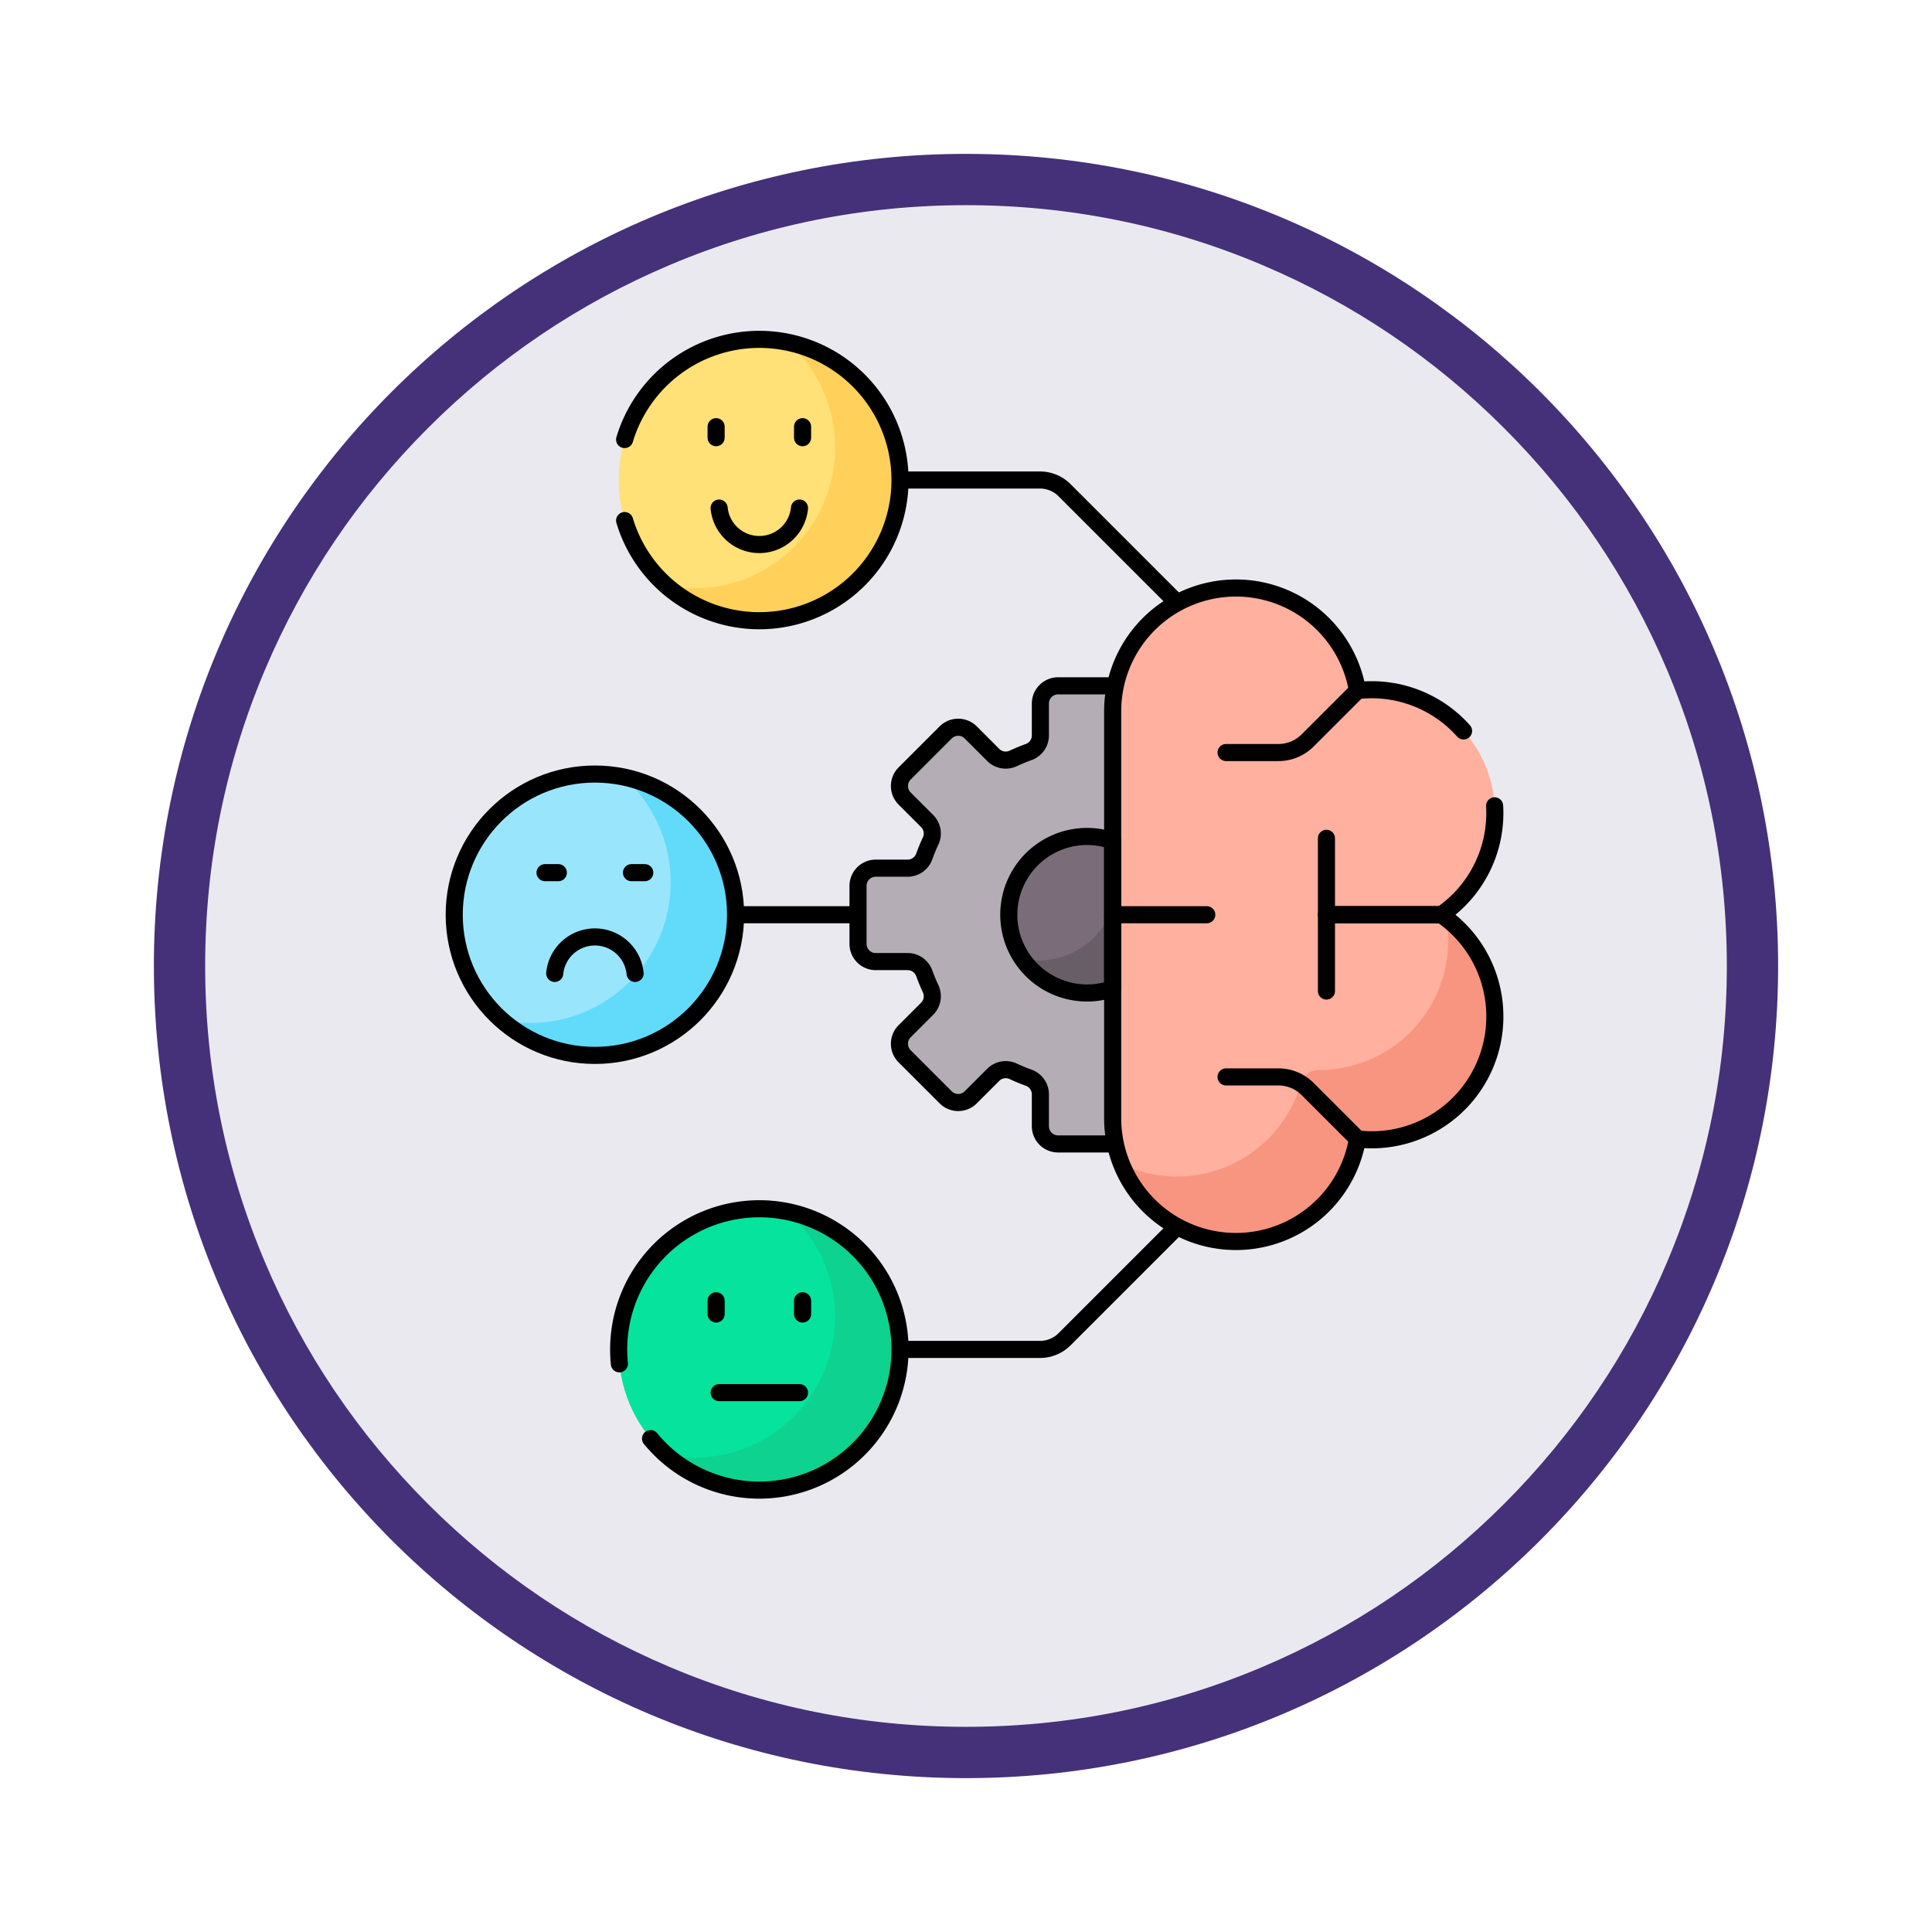 <svg xmlns="http://www.w3.org/2000/svg" xmlns:xlink="http://www.w3.org/1999/xlink" width="113" height="113" viewBox="0 0 113 113">
  <defs>
    <filter id="Path_982547" x="0" y="0" width="113" height="113" filterUnits="userSpaceOnUse">
      <feOffset dy="3" input="SourceAlpha"/>
      <feGaussianBlur stdDeviation="3" result="blur"/>
      <feFlood flood-opacity="0.161"/>
      <feComposite operator="in" in2="blur"/>
      <feComposite in="SourceGraphic"/>
    </filter>
  </defs>
  <g id="Group_1202192" data-name="Group 1202192" transform="translate(-7638 -7182.651)">
    <g id="Group_1202191" data-name="Group 1202191">
      <g id="Group_1202126" data-name="Group 1202126">
        <g id="Group_1201927" data-name="Group 1201927" transform="translate(2351.51 5262.378)">
          <g id="Group_1176928" data-name="Group 1176928" transform="translate(5295.49 1926.273)">
            <g id="Group_1172322" data-name="Group 1172322" transform="translate(0 0)">
              <g id="Group_1164700" data-name="Group 1164700">
                <g id="Group_1160931" data-name="Group 1160931">
                  <g id="Group_1160749" data-name="Group 1160749">
                    <g id="Group_1158891" data-name="Group 1158891">
                      <g id="Group_1157406" data-name="Group 1157406">
                        <g id="Group_1155793" data-name="Group 1155793">
                          <g id="Group_1154704" data-name="Group 1154704">
                            <g id="Group_1150790" data-name="Group 1150790">
                              <g id="Group_1154214" data-name="Group 1154214">
                                <g id="Group_1152583" data-name="Group 1152583">
                                  <g id="Group_1146973" data-name="Group 1146973">
                                    <g id="Group_1146954" data-name="Group 1146954">
                                      <g transform="matrix(1, 0, 0, 1, -9, -6)" filter="url(#Path_982547)">
                                        <g id="Path_982547-2" data-name="Path 982547" transform="translate(9 6)" fill="#ebe9f0">
                                          <path d="M 47.5 93.5 C 41.289 93.5 35.265 92.284 29.595 89.886 C 24.118 87.569 19.198 84.252 14.973 80.027 C 10.748 75.802 7.431 70.882 5.114 65.405 C 2.716 59.735 1.5 53.711 1.5 47.5 C 1.5 41.289 2.716 35.265 5.114 29.595 C 7.431 24.118 10.748 19.198 14.973 14.973 C 19.198 10.748 24.118 7.431 29.595 5.114 C 35.265 2.716 41.289 1.5 47.5 1.5 C 53.711 1.5 59.735 2.716 65.405 5.114 C 70.882 7.431 75.802 10.748 80.027 14.973 C 84.252 19.198 87.569 24.118 89.886 29.595 C 92.284 35.265 93.5 41.289 93.5 47.5 C 93.5 53.711 92.284 59.735 89.886 65.405 C 87.569 70.882 84.252 75.802 80.027 80.027 C 75.802 84.252 70.882 87.569 65.405 89.886 C 59.735 92.284 53.711 93.5 47.5 93.5 Z" stroke="none"/>
                                          <path d="M 47.5 3 C 41.491 3 35.664 4.176 30.18 6.496 C 24.881 8.737 20.122 11.946 16.034 16.034 C 11.946 20.121 8.737 24.881 6.496 30.179 C 4.176 35.664 3 41.491 3 47.5 C 3 53.509 4.176 59.336 6.496 64.82 C 8.737 70.119 11.946 74.878 16.034 78.966 C 20.122 83.054 24.881 86.263 30.18 88.504 C 35.664 90.824 41.491 92 47.5 92 C 53.509 92 59.336 90.824 64.821 88.504 C 70.119 86.263 74.878 83.054 78.966 78.966 C 83.054 74.878 86.263 70.119 88.504 64.82 C 90.824 59.336 92 53.509 92 47.5 C 92 41.491 90.824 35.664 88.504 30.179 C 86.263 24.881 83.054 20.121 78.966 16.034 C 74.878 11.946 70.119 8.737 64.821 6.496 C 59.336 4.176 53.509 3 47.5 3 M 47.5 0 C 73.734 0 95 21.266 95 47.5 C 95 73.733 73.734 95 47.5 95 C 21.266 95 7.62939453125e-06 73.733 7.62939453125e-06 47.5 C 7.62939453125e-06 21.266 21.266 0 47.5 0 Z" stroke="none" fill="#453179"/>
                                        </g>
                                      </g>
                                    </g>
                                  </g>
                                </g>
                              </g>
                            </g>
                          </g>
                        </g>
                      </g>
                    </g>
                  </g>
                </g>
              </g>
            </g>
          </g>
        </g>
        <g id="emotional-intelligence_12649785" transform="translate(7633.285 7194.998)">
          <g id="Group_1202122" data-name="Group 1202122" transform="translate(31.282 7.5)">
            <g id="Group_1202121" data-name="Group 1202121" transform="translate(0 0)">
              <g id="Group_1202113" data-name="Group 1202113" transform="translate(0 25.426)">
                <circle id="Ellipse_12494" data-name="Ellipse 12494" cx="8.228" cy="8.228" r="8.228" fill="#99e6fc"/>
                <path id="Path_1047580" data-name="Path 1047580" d="M58.927,196.471a8.23,8.23,0,0,1-7.1,14.228,8.228,8.228,0,1,0,7.1-14.228Z" transform="translate(-49.046 -196.305)" fill="#62dbfb"/>
              </g>
              <g id="Group_1202116" data-name="Group 1202116" transform="translate(9.618)">
                <g id="Group_1202114" data-name="Group 1202114">
                  <circle id="Ellipse_12495" data-name="Ellipse 12495" cx="8.228" cy="8.228" r="8.228" fill="#ffe177"/>
                  <path id="Path_1047581" data-name="Path 1047581" d="M129.942,8.728a8.23,8.23,0,0,1-7.1,14.228,8.228,8.228,0,1,0,7.1-14.228Z" transform="translate(-120.061 -8.562)" fill="#ffd15b"/>
                </g>
                <g id="Group_1202115" data-name="Group 1202115" transform="translate(0 50.851)">
                  <circle id="Ellipse_12496" data-name="Ellipse 12496" cx="8.228" cy="8.228" r="8.228" fill="#05e39c"/>
                  <path id="Path_1047582" data-name="Path 1047582" d="M129.943,384.214a8.23,8.23,0,0,1-7.1,14.228,8.228,8.228,0,1,0,7.1-14.228Z" transform="translate(-120.061 -384.048)" fill="#0ed290"/>
                </g>
              </g>
              <g id="Group_1202120" data-name="Group 1202120" transform="translate(23.626 14.543)">
                <g id="Group_1202118" data-name="Group 1202118" transform="translate(0 5.723)">
                  <path id="Path_1047583" data-name="Path 1047583" d="M220.757,182.431v-23.8a7.073,7.073,0,0,1,.158-1.484c-.031,0-.062,0-.094,0h-3.392a1.036,1.036,0,0,0-1.036,1.036v1.864a1.033,1.033,0,0,1-.683.973q-.459.165-.9.371a1.034,1.034,0,0,1-1.172-.2l-1.318-1.318a1.036,1.036,0,0,0-1.466,0l-2.4,2.4a1.036,1.036,0,0,0,0,1.466l1.318,1.318a1.034,1.034,0,0,1,.2,1.172q-.206.437-.371.9a1.033,1.033,0,0,1-.973.683h-1.864a1.036,1.036,0,0,0-1.036,1.036v3.392a1.036,1.036,0,0,0,1.036,1.036h1.864a1.033,1.033,0,0,1,.973.683q.165.459.371.9a1.034,1.034,0,0,1-.2,1.172l-1.318,1.318a1.036,1.036,0,0,0,0,1.466l2.4,2.4a1.036,1.036,0,0,0,1.466,0l1.318-1.318a1.034,1.034,0,0,1,1.172-.2q.437.206.9.371a1.033,1.033,0,0,1,.683.973v1.864a1.036,1.036,0,0,0,1.036,1.036h3.392c.032,0,.063,0,.094,0A7.073,7.073,0,0,1,220.757,182.431Z" transform="translate(-205.737 -157.144)" fill="#b5adb6"/>
                  <path id="Path_1047584" data-name="Path 1047584" d="M277.011,222.508a4.577,4.577,0,1,0,0,8.552Z" transform="translate(-261.991 -213.396)" fill="#7a6d79"/>
                  <g id="Group_1202117" data-name="Group 1202117" transform="translate(9.612 12.447)">
                    <path id="Path_1047585" data-name="Path 1047585" d="M282.122,249.054a4.58,4.58,0,0,1-5.408,3.526,4.577,4.577,0,0,0,5.408,1.691Z" transform="translate(-276.714 -249.054)" fill="#685e68"/>
                  </g>
                </g>
                <path id="Path_1047586" data-name="Path 1047586" d="M334.865,134a7.211,7.211,0,0,0-4.075-13.161,7.276,7.276,0,0,0-.825.048,7.211,7.211,0,0,0-14.319,1.214v23.8a7.211,7.211,0,0,0,14.319,1.214A7.2,7.2,0,0,0,338,139.949,7.2,7.2,0,0,0,334.865,134Z" transform="translate(-300.761 -114.889)" fill="#ffb09e"/>
                <g id="Group_1202119" data-name="Group 1202119" transform="translate(15.405 19.41)">
                  <path id="Path_1047587" data-name="Path 1047587" d="M338.591,258.216v1.234A7.553,7.553,0,0,1,331.038,267h-.009a1.068,1.068,0,0,0-1.039.76,7.555,7.555,0,0,1-10.5,4.742,7.211,7.211,0,0,0,13.8-1.477,7.2,7.2,0,0,0,8.036-7.163A7.194,7.194,0,0,0,338.591,258.216Z" transform="translate(-319.489 -258.216)" fill="#f89580"/>
                </g>
              </g>
            </g>
          </g>
          <g id="Group_1202125" data-name="Group 1202125" transform="translate(31.282 7.5)">
            <path id="Path_1047588" data-name="Path 1047588" d="M79.387,267.755a2.361,2.361,0,0,0-4.7,0" transform="translate(-68.809 -230.668)" fill="none" stroke="#000" stroke-linecap="round" stroke-linejoin="round" stroke-miterlimit="10" stroke-width="1"/>
            <line id="Line_1005" data-name="Line 1005" x2="0.778" transform="translate(5.311 31.194)" fill="none" stroke="#000" stroke-linecap="round" stroke-linejoin="round" stroke-miterlimit="10" stroke-width="1"/>
            <line id="Line_1006" data-name="Line 1006" x1="0.778" transform="translate(10.367 31.194)" fill="none" stroke="#000" stroke-linecap="round" stroke-linejoin="round" stroke-miterlimit="10" stroke-width="1"/>
            <line id="Line_1007" data-name="Line 1007" x2="7.17" transform="translate(16.456 33.654)" fill="none" stroke="#000" stroke-linejoin="round" stroke-miterlimit="10" stroke-width="1"/>
            <path id="Path_1047589" data-name="Path 1047589" d="M240.024,75.442l-6.59-6.59A2.031,2.031,0,0,0,232,68.257h-8.185" transform="translate(-197.738 -60.029)" fill="none" stroke="#000" stroke-linejoin="round" stroke-miterlimit="10" stroke-width="1"/>
            <path id="Path_1047590" data-name="Path 1047590" d="M223.812,397.873H232a2.031,2.031,0,0,0,1.436-.595l6.59-6.59" transform="translate(-197.738 -338.794)" fill="none" stroke="#000" stroke-linejoin="round" stroke-miterlimit="10" stroke-width="1"/>
            <g id="Group_1202123" data-name="Group 1202123" transform="translate(15.318 5.109)">
              <line id="Line_1008" data-name="Line 1008" y2="0.644" fill="none" stroke="#000" stroke-linecap="round" stroke-linejoin="round" stroke-miterlimit="10" stroke-width="1"/>
              <line id="Line_1009" data-name="Line 1009" y2="0.644" transform="translate(5.056)" fill="none" stroke="#000" stroke-linecap="round" stroke-linejoin="round" stroke-miterlimit="10" stroke-width="1"/>
            </g>
            <path id="Path_1047591" data-name="Path 1047591" d="M145.7,80.371a2.361,2.361,0,0,0,4.7,0" transform="translate(-130.206 -70.502)" fill="none" stroke="#000" stroke-linecap="round" stroke-linejoin="round" stroke-miterlimit="10" stroke-width="1"/>
            <line id="Line_1010" data-name="Line 1010" x2="4.7" transform="translate(15.496 61.606)" fill="none" stroke="#000" stroke-linecap="round" stroke-linejoin="round" stroke-miterlimit="10" stroke-width="1"/>
            <g id="Group_1202124" data-name="Group 1202124" transform="translate(15.318 56.231)">
              <line id="Line_1011" data-name="Line 1011" y2="0.778" fill="none" stroke="#000" stroke-linecap="round" stroke-linejoin="round" stroke-miterlimit="10" stroke-width="1"/>
              <line id="Line_1012" data-name="Line 1012" y2="0.778" transform="translate(5.056)" fill="none" stroke="#000" stroke-linecap="round" stroke-linejoin="round" stroke-miterlimit="10" stroke-width="1"/>
            </g>
            <path id="Path_1047592" data-name="Path 1047592" d="M220.777,157.143h-3.347a1.036,1.036,0,0,0-1.036,1.036v1.864a1.033,1.033,0,0,1-.683.973q-.459.165-.9.371a1.034,1.034,0,0,1-1.172-.2l-1.318-1.318a1.036,1.036,0,0,0-1.466,0l-2.4,2.4a1.036,1.036,0,0,0,0,1.466l1.318,1.318a1.033,1.033,0,0,1,.2,1.172q-.206.437-.371.9a1.033,1.033,0,0,1-.973.683h-1.864a1.036,1.036,0,0,0-1.036,1.036v3.392a1.036,1.036,0,0,0,1.036,1.036h1.864a1.033,1.033,0,0,1,.973.683q.165.459.371.9a1.034,1.034,0,0,1-.2,1.172l-1.318,1.318a1.036,1.036,0,0,0,0,1.466l2.4,2.4a1.036,1.036,0,0,0,1.466,0l1.318-1.318a1.034,1.034,0,0,1,1.172-.2q.437.206.9.371a1.033,1.033,0,0,1,.683.973v1.864a1.036,1.036,0,0,0,1.036,1.036h3.347" transform="translate(-182.111 -136.877)" fill="none" stroke="#000" stroke-linejoin="round" stroke-miterlimit="10" stroke-width="1"/>
            <path id="Path_1047593" data-name="Path 1047593" d="M336.17,123.25a7.192,7.192,0,0,0-5.379-2.41,7.273,7.273,0,0,0-.825.048,7.211,7.211,0,0,0-14.319,1.214v23.8a7.211,7.211,0,0,0,14.319,1.214A7.2,7.2,0,0,0,338,139.95,7.2,7.2,0,0,0,334.866,134,7.2,7.2,0,0,0,338,128.051c0-.141-.005-.281-.013-.42" transform="translate(-277.136 -100.346)" fill="none" stroke="#000" stroke-linecap="round" stroke-linejoin="round" stroke-miterlimit="10" stroke-width="1"/>
            <path id="Path_1047594" data-name="Path 1047594" d="M414.69,227.5h-6.715v-4.464" transform="translate(-356.96 -193.851)" fill="none" stroke="#000" stroke-linecap="round" stroke-linejoin="round" stroke-miterlimit="10" stroke-width="1"/>
            <path id="Path_1047595" data-name="Path 1047595" d="M414.69,256h-6.715v4.464" transform="translate(-356.96 -222.346)" fill="none" stroke="#000" stroke-linecap="round" stroke-linejoin="round" stroke-miterlimit="10" stroke-width="1"/>
            <line id="Line_1013" data-name="Line 1013" x1="5.504" transform="translate(38.511 33.654)" fill="none" stroke="#000" stroke-linecap="round" stroke-linejoin="round" stroke-miterlimit="10" stroke-width="1"/>
            <path id="Path_1047596" data-name="Path 1047596" d="M372.3,159.177l-2.92,2.92a2.414,2.414,0,0,1-1.707.707h-3.062" transform="translate(-319.466 -138.636)" fill="none" stroke="#000" stroke-linecap="round" stroke-linejoin="round" stroke-miterlimit="10" stroke-width="1"/>
            <path id="Path_1047597" data-name="Path 1047597" d="M372.3,329.67l-2.92-2.92a2.414,2.414,0,0,0-1.707-.707h-3.062" transform="translate(-319.466 -282.903)" fill="none" stroke="#000" stroke-linecap="round" stroke-linejoin="round" stroke-miterlimit="10" stroke-width="1"/>
            <circle id="Ellipse_12497" data-name="Ellipse 12497" cx="8.228" cy="8.228" r="8.228" transform="translate(0 25.426)" fill="none" stroke="#000" stroke-linejoin="round" stroke-miterlimit="10" stroke-width="1"/>
            <path id="Path_1047598" data-name="Path 1047598" d="M104.868,18.1a8.228,8.228,0,1,0,0-4.74" transform="translate(-94.902 -7.5)" fill="none" stroke="#000" stroke-linecap="round" stroke-linejoin="round" stroke-miterlimit="10" stroke-width="1"/>
            <path id="Path_1047599" data-name="Path 1047599" d="M104.163,396.431a8.228,8.228,0,1,0-1.865-5.216,8.33,8.33,0,0,0,.042.841" transform="translate(-92.68 -332.135)" fill="none" stroke="#000" stroke-linecap="round" stroke-linejoin="round" stroke-miterlimit="10" stroke-width="1"/>
            <path id="Path_1047600" data-name="Path 1047600" d="M276.876,222.459a4.577,4.577,0,1,0,0,8.65Z" transform="translate(-238.365 -193.13)" fill="none" stroke="#000" stroke-linecap="round" stroke-linejoin="round" stroke-miterlimit="10" stroke-width="1"/>
          </g>
        </g>
      </g>
    </g>
  </g>
</svg>
